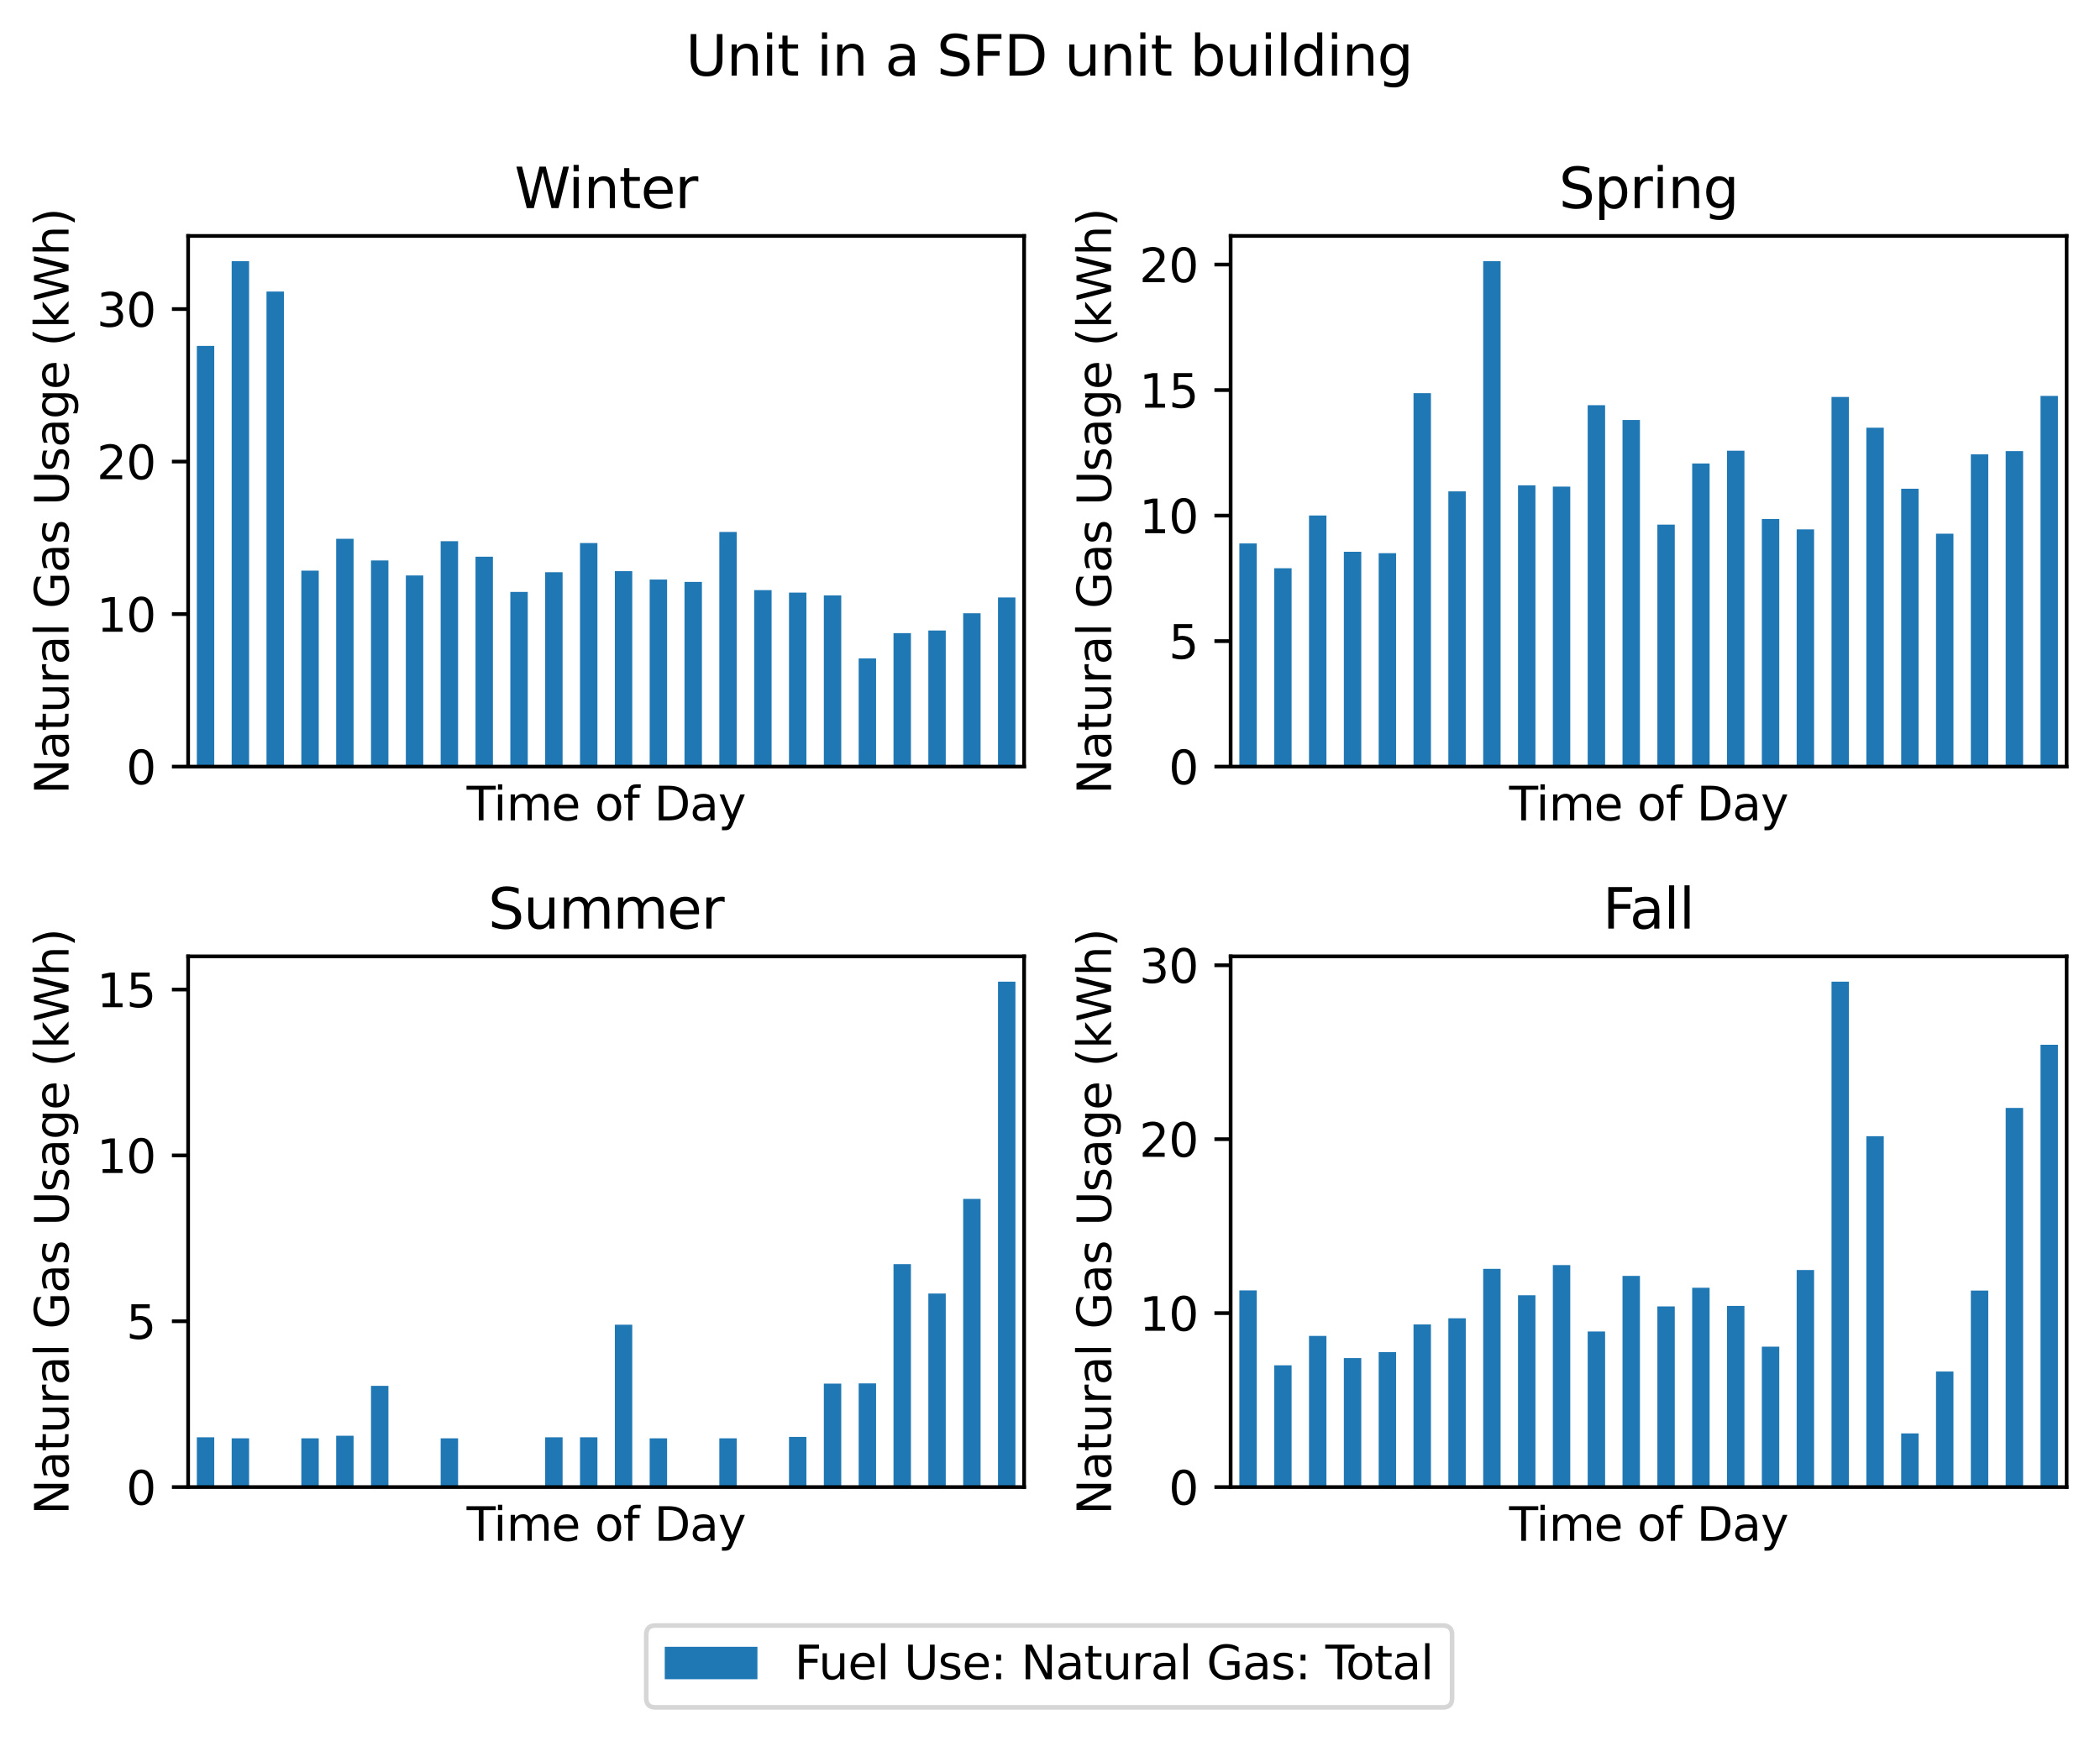 <?xml version="1.0" encoding="utf-8" standalone="no"?>
<!DOCTYPE svg PUBLIC "-//W3C//DTD SVG 1.1//EN"
  "http://www.w3.org/Graphics/SVG/1.1/DTD/svg11.dtd">
<svg xmlns:xlink="http://www.w3.org/1999/xlink" width="453.233pt" height="375.766pt" viewBox="0 0 453.233 375.766" xmlns="http://www.w3.org/2000/svg" version="1.1">
 <defs>
  <style type="text/css">*{stroke-linejoin: round; stroke-linecap: butt}</style>
 </defs>
 <g id="figure_1">
  <g id="patch_1">
   <path d="M 0 375.766 
L 453.233 375.766 
L 453.233 -0 
L 0 -0 
z
" style="fill: #ffffff"/>
  </g>
  <g id="axes_1">
   <g id="patch_2">
    <path d="M 40.603 165.488 
L 221.033 165.488 
L 221.033 50.928 
L 40.603 50.928 
z
" style="fill: #ffffff"/>
   </g>
   <g id="patch_3">
    <path d="M 42.483 165.488 
L 46.242 165.488 
L 46.242 74.669 
L 42.483 74.669 
z
" clip-path="url(#pcaafead36b)" style="fill: #1f77b4"/>
   </g>
   <g id="patch_4">
    <path d="M 50.001 165.488 
L 53.759 165.488 
L 53.759 56.383 
L 50.001 56.383 
z
" clip-path="url(#pcaafead36b)" style="fill: #1f77b4"/>
   </g>
   <g id="patch_5">
    <path d="M 57.518 165.488 
L 61.277 165.488 
L 61.277 62.932 
L 57.518 62.932 
z
" clip-path="url(#pcaafead36b)" style="fill: #1f77b4"/>
   </g>
   <g id="patch_6">
    <path d="M 65.036 165.488 
L 68.795 165.488 
L 68.795 123.181 
L 65.036 123.181 
z
" clip-path="url(#pcaafead36b)" style="fill: #1f77b4"/>
   </g>
   <g id="patch_7">
    <path d="M 72.554 165.488 
L 76.313 165.488 
L 76.313 116.307 
L 72.554 116.307 
z
" clip-path="url(#pcaafead36b)" style="fill: #1f77b4"/>
   </g>
   <g id="patch_8">
    <path d="M 80.072 165.488 
L 83.831 165.488 
L 83.831 120.979 
L 80.072 120.979 
z
" clip-path="url(#pcaafead36b)" style="fill: #1f77b4"/>
   </g>
   <g id="patch_9">
    <path d="M 87.59 165.488 
L 91.349 165.488 
L 91.349 124.222 
L 87.59 124.222 
z
" clip-path="url(#pcaafead36b)" style="fill: #1f77b4"/>
   </g>
   <g id="patch_10">
    <path d="M 95.108 165.488 
L 98.867 165.488 
L 98.867 116.824 
L 95.108 116.824 
z
" clip-path="url(#pcaafead36b)" style="fill: #1f77b4"/>
   </g>
   <g id="patch_11">
    <path d="M 102.626 165.488 
L 106.385 165.488 
L 106.385 120.169 
L 102.626 120.169 
z
" clip-path="url(#pcaafead36b)" style="fill: #1f77b4"/>
   </g>
   <g id="patch_12">
    <path d="M 110.144 165.488 
L 113.903 165.488 
L 113.903 127.778 
L 110.144 127.778 
z
" clip-path="url(#pcaafead36b)" style="fill: #1f77b4"/>
   </g>
   <g id="patch_13">
    <path d="M 117.662 165.488 
L 121.421 165.488 
L 121.421 123.521 
L 117.662 123.521 
z
" clip-path="url(#pcaafead36b)" style="fill: #1f77b4"/>
   </g>
   <g id="patch_14">
    <path d="M 125.18 165.488 
L 128.939 165.488 
L 128.939 117.219 
L 125.18 117.219 
z
" clip-path="url(#pcaafead36b)" style="fill: #1f77b4"/>
   </g>
   <g id="patch_15">
    <path d="M 132.698 165.488 
L 136.457 165.488 
L 136.457 123.293 
L 132.698 123.293 
z
" clip-path="url(#pcaafead36b)" style="fill: #1f77b4"/>
   </g>
   <g id="patch_16">
    <path d="M 140.216 165.488 
L 143.974 165.488 
L 143.974 125.104 
L 140.216 125.104 
z
" clip-path="url(#pcaafead36b)" style="fill: #1f77b4"/>
   </g>
   <g id="patch_17">
    <path d="M 147.733 165.488 
L 151.492 165.488 
L 151.492 125.611 
L 147.733 125.611 
z
" clip-path="url(#pcaafead36b)" style="fill: #1f77b4"/>
   </g>
   <g id="patch_18">
    <path d="M 155.251 165.488 
L 159.01 165.488 
L 159.01 114.826 
L 155.251 114.826 
z
" clip-path="url(#pcaafead36b)" style="fill: #1f77b4"/>
   </g>
   <g id="patch_19">
    <path d="M 162.769 165.488 
L 166.528 165.488 
L 166.528 127.389 
L 162.769 127.389 
z
" clip-path="url(#pcaafead36b)" style="fill: #1f77b4"/>
   </g>
   <g id="patch_20">
    <path d="M 170.287 165.488 
L 174.046 165.488 
L 174.046 127.926 
L 170.287 127.926 
z
" clip-path="url(#pcaafead36b)" style="fill: #1f77b4"/>
   </g>
   <g id="patch_21">
    <path d="M 177.805 165.488 
L 181.564 165.488 
L 181.564 128.528 
L 177.805 128.528 
z
" clip-path="url(#pcaafead36b)" style="fill: #1f77b4"/>
   </g>
   <g id="patch_22">
    <path d="M 185.323 165.488 
L 189.082 165.488 
L 189.082 142.116 
L 185.323 142.116 
z
" clip-path="url(#pcaafead36b)" style="fill: #1f77b4"/>
   </g>
   <g id="patch_23">
    <path d="M 192.841 165.488 
L 196.6 165.488 
L 196.6 136.673 
L 192.841 136.673 
z
" clip-path="url(#pcaafead36b)" style="fill: #1f77b4"/>
   </g>
   <g id="patch_24">
    <path d="M 200.359 165.488 
L 204.118 165.488 
L 204.118 136.104 
L 200.359 136.104 
z
" clip-path="url(#pcaafead36b)" style="fill: #1f77b4"/>
   </g>
   <g id="patch_25">
    <path d="M 207.877 165.488 
L 211.636 165.488 
L 211.636 132.377 
L 207.877 132.377 
z
" clip-path="url(#pcaafead36b)" style="fill: #1f77b4"/>
   </g>
   <g id="patch_26">
    <path d="M 215.395 165.488 
L 219.154 165.488 
L 219.154 128.969 
L 215.395 128.969 
z
" clip-path="url(#pcaafead36b)" style="fill: #1f77b4"/>
   </g>
   <g id="matplotlib.axis_1">
    <g id="text_1">
     <!-- Time of Day -->
     <g transform="translate(100.713 177.086) scale(0.1 -0.1)">
      <defs>
       <path id="DejaVuSans-54" d="M -19 4666 
L 3928 4666 
L 3928 4134 
L 2272 4134 
L 2272 0 
L 1638 0 
L 1638 4134 
L -19 4134 
L -19 4666 
z
" transform="scale(0.016)"/>
       <path id="DejaVuSans-69" d="M 603 3500 
L 1178 3500 
L 1178 0 
L 603 0 
L 603 3500 
z
M 603 4863 
L 1178 4863 
L 1178 4134 
L 603 4134 
L 603 4863 
z
" transform="scale(0.016)"/>
       <path id="DejaVuSans-6d" d="M 3328 2828 
Q 3544 3216 3844 3400 
Q 4144 3584 4550 3584 
Q 5097 3584 5394 3201 
Q 5691 2819 5691 2113 
L 5691 0 
L 5113 0 
L 5113 2094 
Q 5113 2597 4934 2840 
Q 4756 3084 4391 3084 
Q 3944 3084 3684 2787 
Q 3425 2491 3425 1978 
L 3425 0 
L 2847 0 
L 2847 2094 
Q 2847 2600 2669 2842 
Q 2491 3084 2119 3084 
Q 1678 3084 1418 2786 
Q 1159 2488 1159 1978 
L 1159 0 
L 581 0 
L 581 3500 
L 1159 3500 
L 1159 2956 
Q 1356 3278 1631 3431 
Q 1906 3584 2284 3584 
Q 2666 3584 2933 3390 
Q 3200 3197 3328 2828 
z
" transform="scale(0.016)"/>
       <path id="DejaVuSans-65" d="M 3597 1894 
L 3597 1613 
L 953 1613 
Q 991 1019 1311 708 
Q 1631 397 2203 397 
Q 2534 397 2845 478 
Q 3156 559 3463 722 
L 3463 178 
Q 3153 47 2828 -22 
Q 2503 -91 2169 -91 
Q 1331 -91 842 396 
Q 353 884 353 1716 
Q 353 2575 817 3079 
Q 1281 3584 2069 3584 
Q 2775 3584 3186 3129 
Q 3597 2675 3597 1894 
z
M 3022 2063 
Q 3016 2534 2758 2815 
Q 2500 3097 2075 3097 
Q 1594 3097 1305 2825 
Q 1016 2553 972 2059 
L 3022 2063 
z
" transform="scale(0.016)"/>
       <path id="DejaVuSans-20" transform="scale(0.016)"/>
       <path id="DejaVuSans-6f" d="M 1959 3097 
Q 1497 3097 1228 2736 
Q 959 2375 959 1747 
Q 959 1119 1226 758 
Q 1494 397 1959 397 
Q 2419 397 2687 759 
Q 2956 1122 2956 1747 
Q 2956 2369 2687 2733 
Q 2419 3097 1959 3097 
z
M 1959 3584 
Q 2709 3584 3137 3096 
Q 3566 2609 3566 1747 
Q 3566 888 3137 398 
Q 2709 -91 1959 -91 
Q 1206 -91 779 398 
Q 353 888 353 1747 
Q 353 2609 779 3096 
Q 1206 3584 1959 3584 
z
" transform="scale(0.016)"/>
       <path id="DejaVuSans-66" d="M 2375 4863 
L 2375 4384 
L 1825 4384 
Q 1516 4384 1395 4259 
Q 1275 4134 1275 3809 
L 1275 3500 
L 2222 3500 
L 2222 3053 
L 1275 3053 
L 1275 0 
L 697 0 
L 697 3053 
L 147 3053 
L 147 3500 
L 697 3500 
L 697 3744 
Q 697 4328 969 4595 
Q 1241 4863 1831 4863 
L 2375 4863 
z
" transform="scale(0.016)"/>
       <path id="DejaVuSans-44" d="M 1259 4147 
L 1259 519 
L 2022 519 
Q 2988 519 3436 956 
Q 3884 1394 3884 2338 
Q 3884 3275 3436 3711 
Q 2988 4147 2022 4147 
L 1259 4147 
z
M 628 4666 
L 1925 4666 
Q 3281 4666 3915 4102 
Q 4550 3538 4550 2338 
Q 4550 1131 3912 565 
Q 3275 0 1925 0 
L 628 0 
L 628 4666 
z
" transform="scale(0.016)"/>
       <path id="DejaVuSans-61" d="M 2194 1759 
Q 1497 1759 1228 1600 
Q 959 1441 959 1056 
Q 959 750 1161 570 
Q 1363 391 1709 391 
Q 2188 391 2477 730 
Q 2766 1069 2766 1631 
L 2766 1759 
L 2194 1759 
z
M 3341 1997 
L 3341 0 
L 2766 0 
L 2766 531 
Q 2569 213 2275 61 
Q 1981 -91 1556 -91 
Q 1019 -91 701 211 
Q 384 513 384 1019 
Q 384 1609 779 1909 
Q 1175 2209 1959 2209 
L 2766 2209 
L 2766 2266 
Q 2766 2663 2505 2880 
Q 2244 3097 1772 3097 
Q 1472 3097 1187 3025 
Q 903 2953 641 2809 
L 641 3341 
Q 956 3463 1253 3523 
Q 1550 3584 1831 3584 
Q 2591 3584 2966 3190 
Q 3341 2797 3341 1997 
z
" transform="scale(0.016)"/>
       <path id="DejaVuSans-79" d="M 2059 -325 
Q 1816 -950 1584 -1140 
Q 1353 -1331 966 -1331 
L 506 -1331 
L 506 -850 
L 844 -850 
Q 1081 -850 1212 -737 
Q 1344 -625 1503 -206 
L 1606 56 
L 191 3500 
L 800 3500 
L 1894 763 
L 2988 3500 
L 3597 3500 
L 2059 -325 
z
" transform="scale(0.016)"/>
      </defs>
      <use xlink:href="#DejaVuSans-54"/>
      <use xlink:href="#DejaVuSans-69" x="57.959"/>
      <use xlink:href="#DejaVuSans-6d" x="85.742"/>
      <use xlink:href="#DejaVuSans-65" x="183.154"/>
      <use xlink:href="#DejaVuSans-20" x="244.678"/>
      <use xlink:href="#DejaVuSans-6f" x="276.465"/>
      <use xlink:href="#DejaVuSans-66" x="337.646"/>
      <use xlink:href="#DejaVuSans-20" x="372.852"/>
      <use xlink:href="#DejaVuSans-44" x="404.639"/>
      <use xlink:href="#DejaVuSans-61" x="481.641"/>
      <use xlink:href="#DejaVuSans-79" x="542.92"/>
     </g>
    </g>
   </g>
   <g id="matplotlib.axis_2">
    <g id="ytick_1">
     <g id="line2d_1">
      <defs>
       <path id="m1e7c190ddd" d="M 0 0 
L -3.5 0 
" style="stroke: #000000; stroke-width: 0.8"/>
      </defs>
      <g>
       <use xlink:href="#m1e7c190ddd" x="40.603" y="165.488" style="stroke: #000000; stroke-width: 0.8"/>
      </g>
     </g>
     <g id="text_2">
      <!-- 0 -->
      <g transform="translate(27.241 169.287) scale(0.1 -0.1)">
       <defs>
        <path id="DejaVuSans-30" d="M 2034 4250 
Q 1547 4250 1301 3770 
Q 1056 3291 1056 2328 
Q 1056 1369 1301 889 
Q 1547 409 2034 409 
Q 2525 409 2770 889 
Q 3016 1369 3016 2328 
Q 3016 3291 2770 3770 
Q 2525 4250 2034 4250 
z
M 2034 4750 
Q 2819 4750 3233 4129 
Q 3647 3509 3647 2328 
Q 3647 1150 3233 529 
Q 2819 -91 2034 -91 
Q 1250 -91 836 529 
Q 422 1150 422 2328 
Q 422 3509 836 4129 
Q 1250 4750 2034 4750 
z
" transform="scale(0.016)"/>
       </defs>
       <use xlink:href="#DejaVuSans-30"/>
      </g>
     </g>
    </g>
    <g id="ytick_2">
     <g id="line2d_2">
      <g>
       <use xlink:href="#m1e7c190ddd" x="40.603" y="132.565" style="stroke: #000000; stroke-width: 0.8"/>
      </g>
     </g>
     <g id="text_3">
      <!-- 10 -->
      <g transform="translate(20.878 136.364) scale(0.1 -0.1)">
       <defs>
        <path id="DejaVuSans-31" d="M 794 531 
L 1825 531 
L 1825 4091 
L 703 3866 
L 703 4441 
L 1819 4666 
L 2450 4666 
L 2450 531 
L 3481 531 
L 3481 0 
L 794 0 
L 794 531 
z
" transform="scale(0.016)"/>
       </defs>
       <use xlink:href="#DejaVuSans-31"/>
       <use xlink:href="#DejaVuSans-30" x="63.623"/>
      </g>
     </g>
    </g>
    <g id="ytick_3">
     <g id="line2d_3">
      <g>
       <use xlink:href="#m1e7c190ddd" x="40.603" y="99.641" style="stroke: #000000; stroke-width: 0.8"/>
      </g>
     </g>
     <g id="text_4">
      <!-- 20 -->
      <g transform="translate(20.878 103.44) scale(0.1 -0.1)">
       <defs>
        <path id="DejaVuSans-32" d="M 1228 531 
L 3431 531 
L 3431 0 
L 469 0 
L 469 531 
Q 828 903 1448 1529 
Q 2069 2156 2228 2338 
Q 2531 2678 2651 2914 
Q 2772 3150 2772 3378 
Q 2772 3750 2511 3984 
Q 2250 4219 1831 4219 
Q 1534 4219 1204 4116 
Q 875 4013 500 3803 
L 500 4441 
Q 881 4594 1212 4672 
Q 1544 4750 1819 4750 
Q 2544 4750 2975 4387 
Q 3406 4025 3406 3419 
Q 3406 3131 3298 2873 
Q 3191 2616 2906 2266 
Q 2828 2175 2409 1742 
Q 1991 1309 1228 531 
z
" transform="scale(0.016)"/>
       </defs>
       <use xlink:href="#DejaVuSans-32"/>
       <use xlink:href="#DejaVuSans-30" x="63.623"/>
      </g>
     </g>
    </g>
    <g id="ytick_4">
     <g id="line2d_4">
      <g>
       <use xlink:href="#m1e7c190ddd" x="40.603" y="66.718" style="stroke: #000000; stroke-width: 0.8"/>
      </g>
     </g>
     <g id="text_5">
      <!-- 30 -->
      <g transform="translate(20.878 70.517) scale(0.1 -0.1)">
       <defs>
        <path id="DejaVuSans-33" d="M 2597 2516 
Q 3050 2419 3304 2112 
Q 3559 1806 3559 1356 
Q 3559 666 3084 287 
Q 2609 -91 1734 -91 
Q 1441 -91 1130 -33 
Q 819 25 488 141 
L 488 750 
Q 750 597 1062 519 
Q 1375 441 1716 441 
Q 2309 441 2620 675 
Q 2931 909 2931 1356 
Q 2931 1769 2642 2001 
Q 2353 2234 1838 2234 
L 1294 2234 
L 1294 2753 
L 1863 2753 
Q 2328 2753 2575 2939 
Q 2822 3125 2822 3475 
Q 2822 3834 2567 4026 
Q 2313 4219 1838 4219 
Q 1578 4219 1281 4162 
Q 984 4106 628 3988 
L 628 4550 
Q 988 4650 1302 4700 
Q 1616 4750 1894 4750 
Q 2613 4750 3031 4423 
Q 3450 4097 3450 3541 
Q 3450 3153 3228 2886 
Q 3006 2619 2597 2516 
z
" transform="scale(0.016)"/>
       </defs>
       <use xlink:href="#DejaVuSans-33"/>
       <use xlink:href="#DejaVuSans-30" x="63.623"/>
      </g>
     </g>
    </g>
    <g id="text_6">
     <!-- Natural Gas Usage (kWh) -->
     <g transform="translate(14.798 171.449) rotate(-90) scale(0.1 -0.1)">
      <defs>
       <path id="DejaVuSans-4e" d="M 628 4666 
L 1478 4666 
L 3547 763 
L 3547 4666 
L 4159 4666 
L 4159 0 
L 3309 0 
L 1241 3903 
L 1241 0 
L 628 0 
L 628 4666 
z
" transform="scale(0.016)"/>
       <path id="DejaVuSans-74" d="M 1172 4494 
L 1172 3500 
L 2356 3500 
L 2356 3053 
L 1172 3053 
L 1172 1153 
Q 1172 725 1289 603 
Q 1406 481 1766 481 
L 2356 481 
L 2356 0 
L 1766 0 
Q 1100 0 847 248 
Q 594 497 594 1153 
L 594 3053 
L 172 3053 
L 172 3500 
L 594 3500 
L 594 4494 
L 1172 4494 
z
" transform="scale(0.016)"/>
       <path id="DejaVuSans-75" d="M 544 1381 
L 544 3500 
L 1119 3500 
L 1119 1403 
Q 1119 906 1312 657 
Q 1506 409 1894 409 
Q 2359 409 2629 706 
Q 2900 1003 2900 1516 
L 2900 3500 
L 3475 3500 
L 3475 0 
L 2900 0 
L 2900 538 
Q 2691 219 2414 64 
Q 2138 -91 1772 -91 
Q 1169 -91 856 284 
Q 544 659 544 1381 
z
M 1991 3584 
L 1991 3584 
z
" transform="scale(0.016)"/>
       <path id="DejaVuSans-72" d="M 2631 2963 
Q 2534 3019 2420 3045 
Q 2306 3072 2169 3072 
Q 1681 3072 1420 2755 
Q 1159 2438 1159 1844 
L 1159 0 
L 581 0 
L 581 3500 
L 1159 3500 
L 1159 2956 
Q 1341 3275 1631 3429 
Q 1922 3584 2338 3584 
Q 2397 3584 2469 3576 
Q 2541 3569 2628 3553 
L 2631 2963 
z
" transform="scale(0.016)"/>
       <path id="DejaVuSans-6c" d="M 603 4863 
L 1178 4863 
L 1178 0 
L 603 0 
L 603 4863 
z
" transform="scale(0.016)"/>
       <path id="DejaVuSans-47" d="M 3809 666 
L 3809 1919 
L 2778 1919 
L 2778 2438 
L 4434 2438 
L 4434 434 
Q 4069 175 3628 42 
Q 3188 -91 2688 -91 
Q 1594 -91 976 548 
Q 359 1188 359 2328 
Q 359 3472 976 4111 
Q 1594 4750 2688 4750 
Q 3144 4750 3555 4637 
Q 3966 4525 4313 4306 
L 4313 3634 
Q 3963 3931 3569 4081 
Q 3175 4231 2741 4231 
Q 1884 4231 1454 3753 
Q 1025 3275 1025 2328 
Q 1025 1384 1454 906 
Q 1884 428 2741 428 
Q 3075 428 3337 486 
Q 3600 544 3809 666 
z
" transform="scale(0.016)"/>
       <path id="DejaVuSans-73" d="M 2834 3397 
L 2834 2853 
Q 2591 2978 2328 3040 
Q 2066 3103 1784 3103 
Q 1356 3103 1142 2972 
Q 928 2841 928 2578 
Q 928 2378 1081 2264 
Q 1234 2150 1697 2047 
L 1894 2003 
Q 2506 1872 2764 1633 
Q 3022 1394 3022 966 
Q 3022 478 2636 193 
Q 2250 -91 1575 -91 
Q 1294 -91 989 -36 
Q 684 19 347 128 
L 347 722 
Q 666 556 975 473 
Q 1284 391 1588 391 
Q 1994 391 2212 530 
Q 2431 669 2431 922 
Q 2431 1156 2273 1281 
Q 2116 1406 1581 1522 
L 1381 1569 
Q 847 1681 609 1914 
Q 372 2147 372 2553 
Q 372 3047 722 3315 
Q 1072 3584 1716 3584 
Q 2034 3584 2315 3537 
Q 2597 3491 2834 3397 
z
" transform="scale(0.016)"/>
       <path id="DejaVuSans-55" d="M 556 4666 
L 1191 4666 
L 1191 1831 
Q 1191 1081 1462 751 
Q 1734 422 2344 422 
Q 2950 422 3222 751 
Q 3494 1081 3494 1831 
L 3494 4666 
L 4128 4666 
L 4128 1753 
Q 4128 841 3676 375 
Q 3225 -91 2344 -91 
Q 1459 -91 1007 375 
Q 556 841 556 1753 
L 556 4666 
z
" transform="scale(0.016)"/>
       <path id="DejaVuSans-67" d="M 2906 1791 
Q 2906 2416 2648 2759 
Q 2391 3103 1925 3103 
Q 1463 3103 1205 2759 
Q 947 2416 947 1791 
Q 947 1169 1205 825 
Q 1463 481 1925 481 
Q 2391 481 2648 825 
Q 2906 1169 2906 1791 
z
M 3481 434 
Q 3481 -459 3084 -895 
Q 2688 -1331 1869 -1331 
Q 1566 -1331 1297 -1286 
Q 1028 -1241 775 -1147 
L 775 -588 
Q 1028 -725 1275 -790 
Q 1522 -856 1778 -856 
Q 2344 -856 2625 -561 
Q 2906 -266 2906 331 
L 2906 616 
Q 2728 306 2450 153 
Q 2172 0 1784 0 
Q 1141 0 747 490 
Q 353 981 353 1791 
Q 353 2603 747 3093 
Q 1141 3584 1784 3584 
Q 2172 3584 2450 3431 
Q 2728 3278 2906 2969 
L 2906 3500 
L 3481 3500 
L 3481 434 
z
" transform="scale(0.016)"/>
       <path id="DejaVuSans-28" d="M 1984 4856 
Q 1566 4138 1362 3434 
Q 1159 2731 1159 2009 
Q 1159 1288 1364 580 
Q 1569 -128 1984 -844 
L 1484 -844 
Q 1016 -109 783 600 
Q 550 1309 550 2009 
Q 550 2706 781 3412 
Q 1013 4119 1484 4856 
L 1984 4856 
z
" transform="scale(0.016)"/>
       <path id="DejaVuSans-6b" d="M 581 4863 
L 1159 4863 
L 1159 1991 
L 2875 3500 
L 3609 3500 
L 1753 1863 
L 3688 0 
L 2938 0 
L 1159 1709 
L 1159 0 
L 581 0 
L 581 4863 
z
" transform="scale(0.016)"/>
       <path id="DejaVuSans-57" d="M 213 4666 
L 850 4666 
L 1831 722 
L 2809 4666 
L 3519 4666 
L 4500 722 
L 5478 4666 
L 6119 4666 
L 4947 0 
L 4153 0 
L 3169 4050 
L 2175 0 
L 1381 0 
L 213 4666 
z
" transform="scale(0.016)"/>
       <path id="DejaVuSans-68" d="M 3513 2113 
L 3513 0 
L 2938 0 
L 2938 2094 
Q 2938 2591 2744 2837 
Q 2550 3084 2163 3084 
Q 1697 3084 1428 2787 
Q 1159 2491 1159 1978 
L 1159 0 
L 581 0 
L 581 4863 
L 1159 4863 
L 1159 2956 
Q 1366 3272 1645 3428 
Q 1925 3584 2291 3584 
Q 2894 3584 3203 3211 
Q 3513 2838 3513 2113 
z
" transform="scale(0.016)"/>
       <path id="DejaVuSans-29" d="M 513 4856 
L 1013 4856 
Q 1481 4119 1714 3412 
Q 1947 2706 1947 2009 
Q 1947 1309 1714 600 
Q 1481 -109 1013 -844 
L 513 -844 
Q 928 -128 1133 580 
Q 1338 1288 1338 2009 
Q 1338 2731 1133 3434 
Q 928 4138 513 4856 
z
" transform="scale(0.016)"/>
      </defs>
      <use xlink:href="#DejaVuSans-4e"/>
      <use xlink:href="#DejaVuSans-61" x="74.805"/>
      <use xlink:href="#DejaVuSans-74" x="136.084"/>
      <use xlink:href="#DejaVuSans-75" x="175.293"/>
      <use xlink:href="#DejaVuSans-72" x="238.672"/>
      <use xlink:href="#DejaVuSans-61" x="279.785"/>
      <use xlink:href="#DejaVuSans-6c" x="341.064"/>
      <use xlink:href="#DejaVuSans-20" x="368.848"/>
      <use xlink:href="#DejaVuSans-47" x="400.635"/>
      <use xlink:href="#DejaVuSans-61" x="478.125"/>
      <use xlink:href="#DejaVuSans-73" x="539.404"/>
      <use xlink:href="#DejaVuSans-20" x="591.504"/>
      <use xlink:href="#DejaVuSans-55" x="623.291"/>
      <use xlink:href="#DejaVuSans-73" x="696.484"/>
      <use xlink:href="#DejaVuSans-61" x="748.584"/>
      <use xlink:href="#DejaVuSans-67" x="809.863"/>
      <use xlink:href="#DejaVuSans-65" x="873.34"/>
      <use xlink:href="#DejaVuSans-20" x="934.863"/>
      <use xlink:href="#DejaVuSans-28" x="966.65"/>
      <use xlink:href="#DejaVuSans-6b" x="1005.664"/>
      <use xlink:href="#DejaVuSans-57" x="1063.574"/>
      <use xlink:href="#DejaVuSans-68" x="1162.451"/>
      <use xlink:href="#DejaVuSans-29" x="1225.83"/>
     </g>
    </g>
   </g>
   <g id="patch_27">
    <path d="M 40.603 165.488 
L 40.603 50.928 
" style="fill: none; stroke: #000000; stroke-width: 0.8; stroke-linejoin: miter; stroke-linecap: square"/>
   </g>
   <g id="patch_28">
    <path d="M 221.033 165.488 
L 221.033 50.928 
" style="fill: none; stroke: #000000; stroke-width: 0.8; stroke-linejoin: miter; stroke-linecap: square"/>
   </g>
   <g id="patch_29">
    <path d="M 40.603 165.488 
L 221.033 165.488 
" style="fill: none; stroke: #000000; stroke-width: 0.8; stroke-linejoin: miter; stroke-linecap: square"/>
   </g>
   <g id="patch_30">
    <path d="M 40.603 50.928 
L 221.033 50.928 
" style="fill: none; stroke: #000000; stroke-width: 0.8; stroke-linejoin: miter; stroke-linecap: square"/>
   </g>
   <g id="text_7">
    <!-- Winter -->
    <g transform="translate(111.041 44.928) scale(0.12 -0.12)">
     <defs>
      <path id="DejaVuSans-6e" d="M 3513 2113 
L 3513 0 
L 2938 0 
L 2938 2094 
Q 2938 2591 2744 2837 
Q 2550 3084 2163 3084 
Q 1697 3084 1428 2787 
Q 1159 2491 1159 1978 
L 1159 0 
L 581 0 
L 581 3500 
L 1159 3500 
L 1159 2956 
Q 1366 3272 1645 3428 
Q 1925 3584 2291 3584 
Q 2894 3584 3203 3211 
Q 3513 2838 3513 2113 
z
" transform="scale(0.016)"/>
     </defs>
     <use xlink:href="#DejaVuSans-57"/>
     <use xlink:href="#DejaVuSans-69" x="96.627"/>
     <use xlink:href="#DejaVuSans-6e" x="124.41"/>
     <use xlink:href="#DejaVuSans-74" x="187.789"/>
     <use xlink:href="#DejaVuSans-65" x="226.998"/>
     <use xlink:href="#DejaVuSans-72" x="288.521"/>
    </g>
   </g>
  </g>
  <g id="axes_2">
   <g id="patch_31">
    <path d="M 265.603 165.488 
L 446.033 165.488 
L 446.033 50.928 
L 265.603 50.928 
z
" style="fill: #ffffff"/>
   </g>
   <g id="patch_32">
    <path d="M 267.483 165.488 
L 271.242 165.488 
L 271.242 117.308 
L 267.483 117.308 
z
" clip-path="url(#pca76d3d580)" style="fill: #1f77b4"/>
   </g>
   <g id="patch_33">
    <path d="M 275.001 165.488 
L 278.759 165.488 
L 278.759 122.662 
L 275.001 122.662 
z
" clip-path="url(#pca76d3d580)" style="fill: #1f77b4"/>
   </g>
   <g id="patch_34">
    <path d="M 282.518 165.488 
L 286.277 165.488 
L 286.277 111.277 
L 282.518 111.277 
z
" clip-path="url(#pca76d3d580)" style="fill: #1f77b4"/>
   </g>
   <g id="patch_35">
    <path d="M 290.036 165.488 
L 293.795 165.488 
L 293.795 119.107 
L 290.036 119.107 
z
" clip-path="url(#pca76d3d580)" style="fill: #1f77b4"/>
   </g>
   <g id="patch_36">
    <path d="M 297.554 165.488 
L 301.313 165.488 
L 301.313 119.416 
L 297.554 119.416 
z
" clip-path="url(#pca76d3d580)" style="fill: #1f77b4"/>
   </g>
   <g id="patch_37">
    <path d="M 305.072 165.488 
L 308.831 165.488 
L 308.831 84.871 
L 305.072 84.871 
z
" clip-path="url(#pca76d3d580)" style="fill: #1f77b4"/>
   </g>
   <g id="patch_38">
    <path d="M 312.59 165.488 
L 316.349 165.488 
L 316.349 106.064 
L 312.59 106.064 
z
" clip-path="url(#pca76d3d580)" style="fill: #1f77b4"/>
   </g>
   <g id="patch_39">
    <path d="M 320.108 165.488 
L 323.867 165.488 
L 323.867 56.383 
L 320.108 56.383 
z
" clip-path="url(#pca76d3d580)" style="fill: #1f77b4"/>
   </g>
   <g id="patch_40">
    <path d="M 327.626 165.488 
L 331.385 165.488 
L 331.385 104.763 
L 327.626 104.763 
z
" clip-path="url(#pca76d3d580)" style="fill: #1f77b4"/>
   </g>
   <g id="patch_41">
    <path d="M 335.144 165.488 
L 338.903 165.488 
L 338.903 105.045 
L 335.144 105.045 
z
" clip-path="url(#pca76d3d580)" style="fill: #1f77b4"/>
   </g>
   <g id="patch_42">
    <path d="M 342.662 165.488 
L 346.421 165.488 
L 346.421 87.472 
L 342.662 87.472 
z
" clip-path="url(#pca76d3d580)" style="fill: #1f77b4"/>
   </g>
   <g id="patch_43">
    <path d="M 350.18 165.488 
L 353.939 165.488 
L 353.939 90.663 
L 350.18 90.663 
z
" clip-path="url(#pca76d3d580)" style="fill: #1f77b4"/>
   </g>
   <g id="patch_44">
    <path d="M 357.698 165.488 
L 361.457 165.488 
L 361.457 113.25 
L 357.698 113.25 
z
" clip-path="url(#pca76d3d580)" style="fill: #1f77b4"/>
   </g>
   <g id="patch_45">
    <path d="M 365.216 165.488 
L 368.974 165.488 
L 368.974 100.049 
L 365.216 100.049 
z
" clip-path="url(#pca76d3d580)" style="fill: #1f77b4"/>
   </g>
   <g id="patch_46">
    <path d="M 372.733 165.488 
L 376.492 165.488 
L 376.492 97.291 
L 372.733 97.291 
z
" clip-path="url(#pca76d3d580)" style="fill: #1f77b4"/>
   </g>
   <g id="patch_47">
    <path d="M 380.251 165.488 
L 384.01 165.488 
L 384.01 112.025 
L 380.251 112.025 
z
" clip-path="url(#pca76d3d580)" style="fill: #1f77b4"/>
   </g>
   <g id="patch_48">
    <path d="M 387.769 165.488 
L 391.528 165.488 
L 391.528 114.274 
L 387.769 114.274 
z
" clip-path="url(#pca76d3d580)" style="fill: #1f77b4"/>
   </g>
   <g id="patch_49">
    <path d="M 395.287 165.488 
L 399.046 165.488 
L 399.046 85.689 
L 395.287 85.689 
z
" clip-path="url(#pca76d3d580)" style="fill: #1f77b4"/>
   </g>
   <g id="patch_50">
    <path d="M 402.805 165.488 
L 406.564 165.488 
L 406.564 92.322 
L 402.805 92.322 
z
" clip-path="url(#pca76d3d580)" style="fill: #1f77b4"/>
   </g>
   <g id="patch_51">
    <path d="M 410.323 165.488 
L 414.082 165.488 
L 414.082 105.495 
L 410.323 105.495 
z
" clip-path="url(#pca76d3d580)" style="fill: #1f77b4"/>
   </g>
   <g id="patch_52">
    <path d="M 417.841 165.488 
L 421.6 165.488 
L 421.6 115.206 
L 417.841 115.206 
z
" clip-path="url(#pca76d3d580)" style="fill: #1f77b4"/>
   </g>
   <g id="patch_53">
    <path d="M 425.359 165.488 
L 429.118 165.488 
L 429.118 98.066 
L 425.359 98.066 
z
" clip-path="url(#pca76d3d580)" style="fill: #1f77b4"/>
   </g>
   <g id="patch_54">
    <path d="M 432.877 165.488 
L 436.636 165.488 
L 436.636 97.377 
L 432.877 97.377 
z
" clip-path="url(#pca76d3d580)" style="fill: #1f77b4"/>
   </g>
   <g id="patch_55">
    <path d="M 440.395 165.488 
L 444.154 165.488 
L 444.154 85.456 
L 440.395 85.456 
z
" clip-path="url(#pca76d3d580)" style="fill: #1f77b4"/>
   </g>
   <g id="matplotlib.axis_3">
    <g id="text_8">
     <!-- Time of Day -->
     <g transform="translate(325.713 177.086) scale(0.1 -0.1)">
      <use xlink:href="#DejaVuSans-54"/>
      <use xlink:href="#DejaVuSans-69" x="57.959"/>
      <use xlink:href="#DejaVuSans-6d" x="85.742"/>
      <use xlink:href="#DejaVuSans-65" x="183.154"/>
      <use xlink:href="#DejaVuSans-20" x="244.678"/>
      <use xlink:href="#DejaVuSans-6f" x="276.465"/>
      <use xlink:href="#DejaVuSans-66" x="337.646"/>
      <use xlink:href="#DejaVuSans-20" x="372.852"/>
      <use xlink:href="#DejaVuSans-44" x="404.639"/>
      <use xlink:href="#DejaVuSans-61" x="481.641"/>
      <use xlink:href="#DejaVuSans-79" x="542.92"/>
     </g>
    </g>
   </g>
   <g id="matplotlib.axis_4">
    <g id="ytick_5">
     <g id="line2d_5">
      <g>
       <use xlink:href="#m1e7c190ddd" x="265.603" y="165.488" style="stroke: #000000; stroke-width: 0.8"/>
      </g>
     </g>
     <g id="text_9">
      <!-- 0 -->
      <g transform="translate(252.241 169.287) scale(0.1 -0.1)">
       <use xlink:href="#DejaVuSans-30"/>
      </g>
     </g>
    </g>
    <g id="ytick_6">
     <g id="line2d_6">
      <g>
       <use xlink:href="#m1e7c190ddd" x="265.603" y="138.393" style="stroke: #000000; stroke-width: 0.8"/>
      </g>
     </g>
     <g id="text_10">
      <!-- 5 -->
      <g transform="translate(252.241 142.193) scale(0.1 -0.1)">
       <defs>
        <path id="DejaVuSans-35" d="M 691 4666 
L 3169 4666 
L 3169 4134 
L 1269 4134 
L 1269 2991 
Q 1406 3038 1543 3061 
Q 1681 3084 1819 3084 
Q 2600 3084 3056 2656 
Q 3513 2228 3513 1497 
Q 3513 744 3044 326 
Q 2575 -91 1722 -91 
Q 1428 -91 1123 -41 
Q 819 9 494 109 
L 494 744 
Q 775 591 1075 516 
Q 1375 441 1709 441 
Q 2250 441 2565 725 
Q 2881 1009 2881 1497 
Q 2881 1984 2565 2268 
Q 2250 2553 1709 2553 
Q 1456 2553 1204 2497 
Q 953 2441 691 2322 
L 691 4666 
z
" transform="scale(0.016)"/>
       </defs>
       <use xlink:href="#DejaVuSans-35"/>
      </g>
     </g>
    </g>
    <g id="ytick_7">
     <g id="line2d_7">
      <g>
       <use xlink:href="#m1e7c190ddd" x="265.603" y="111.299" style="stroke: #000000; stroke-width: 0.8"/>
      </g>
     </g>
     <g id="text_11">
      <!-- 10 -->
      <g transform="translate(245.878 115.098) scale(0.1 -0.1)">
       <use xlink:href="#DejaVuSans-31"/>
       <use xlink:href="#DejaVuSans-30" x="63.623"/>
      </g>
     </g>
    </g>
    <g id="ytick_8">
     <g id="line2d_8">
      <g>
       <use xlink:href="#m1e7c190ddd" x="265.603" y="84.204" style="stroke: #000000; stroke-width: 0.8"/>
      </g>
     </g>
     <g id="text_12">
      <!-- 15 -->
      <g transform="translate(245.878 88.003) scale(0.1 -0.1)">
       <use xlink:href="#DejaVuSans-31"/>
       <use xlink:href="#DejaVuSans-35" x="63.623"/>
      </g>
     </g>
    </g>
    <g id="ytick_9">
     <g id="line2d_9">
      <g>
       <use xlink:href="#m1e7c190ddd" x="265.603" y="57.109" style="stroke: #000000; stroke-width: 0.8"/>
      </g>
     </g>
     <g id="text_13">
      <!-- 20 -->
      <g transform="translate(245.878 60.909) scale(0.1 -0.1)">
       <use xlink:href="#DejaVuSans-32"/>
       <use xlink:href="#DejaVuSans-30" x="63.623"/>
      </g>
     </g>
    </g>
    <g id="text_14">
     <!-- Natural Gas Usage (kWh) -->
     <g transform="translate(239.798 171.449) rotate(-90) scale(0.1 -0.1)">
      <use xlink:href="#DejaVuSans-4e"/>
      <use xlink:href="#DejaVuSans-61" x="74.805"/>
      <use xlink:href="#DejaVuSans-74" x="136.084"/>
      <use xlink:href="#DejaVuSans-75" x="175.293"/>
      <use xlink:href="#DejaVuSans-72" x="238.672"/>
      <use xlink:href="#DejaVuSans-61" x="279.785"/>
      <use xlink:href="#DejaVuSans-6c" x="341.064"/>
      <use xlink:href="#DejaVuSans-20" x="368.848"/>
      <use xlink:href="#DejaVuSans-47" x="400.635"/>
      <use xlink:href="#DejaVuSans-61" x="478.125"/>
      <use xlink:href="#DejaVuSans-73" x="539.404"/>
      <use xlink:href="#DejaVuSans-20" x="591.504"/>
      <use xlink:href="#DejaVuSans-55" x="623.291"/>
      <use xlink:href="#DejaVuSans-73" x="696.484"/>
      <use xlink:href="#DejaVuSans-61" x="748.584"/>
      <use xlink:href="#DejaVuSans-67" x="809.863"/>
      <use xlink:href="#DejaVuSans-65" x="873.34"/>
      <use xlink:href="#DejaVuSans-20" x="934.863"/>
      <use xlink:href="#DejaVuSans-28" x="966.65"/>
      <use xlink:href="#DejaVuSans-6b" x="1005.664"/>
      <use xlink:href="#DejaVuSans-57" x="1063.574"/>
      <use xlink:href="#DejaVuSans-68" x="1162.451"/>
      <use xlink:href="#DejaVuSans-29" x="1225.83"/>
     </g>
    </g>
   </g>
   <g id="patch_56">
    <path d="M 265.603 165.488 
L 265.603 50.928 
" style="fill: none; stroke: #000000; stroke-width: 0.8; stroke-linejoin: miter; stroke-linecap: square"/>
   </g>
   <g id="patch_57">
    <path d="M 446.033 165.488 
L 446.033 50.928 
" style="fill: none; stroke: #000000; stroke-width: 0.8; stroke-linejoin: miter; stroke-linecap: square"/>
   </g>
   <g id="patch_58">
    <path d="M 265.603 165.488 
L 446.033 165.488 
" style="fill: none; stroke: #000000; stroke-width: 0.8; stroke-linejoin: miter; stroke-linecap: square"/>
   </g>
   <g id="patch_59">
    <path d="M 265.603 50.928 
L 446.033 50.928 
" style="fill: none; stroke: #000000; stroke-width: 0.8; stroke-linejoin: miter; stroke-linecap: square"/>
   </g>
   <g id="text_15">
    <!-- Spring -->
    <g transform="translate(336.455 44.928) scale(0.12 -0.12)">
     <defs>
      <path id="DejaVuSans-53" d="M 3425 4513 
L 3425 3897 
Q 3066 4069 2747 4153 
Q 2428 4238 2131 4238 
Q 1616 4238 1336 4038 
Q 1056 3838 1056 3469 
Q 1056 3159 1242 3001 
Q 1428 2844 1947 2747 
L 2328 2669 
Q 3034 2534 3370 2195 
Q 3706 1856 3706 1288 
Q 3706 609 3251 259 
Q 2797 -91 1919 -91 
Q 1588 -91 1214 -16 
Q 841 59 441 206 
L 441 856 
Q 825 641 1194 531 
Q 1563 422 1919 422 
Q 2459 422 2753 634 
Q 3047 847 3047 1241 
Q 3047 1584 2836 1778 
Q 2625 1972 2144 2069 
L 1759 2144 
Q 1053 2284 737 2584 
Q 422 2884 422 3419 
Q 422 4038 858 4394 
Q 1294 4750 2059 4750 
Q 2388 4750 2728 4690 
Q 3069 4631 3425 4513 
z
" transform="scale(0.016)"/>
      <path id="DejaVuSans-70" d="M 1159 525 
L 1159 -1331 
L 581 -1331 
L 581 3500 
L 1159 3500 
L 1159 2969 
Q 1341 3281 1617 3432 
Q 1894 3584 2278 3584 
Q 2916 3584 3314 3078 
Q 3713 2572 3713 1747 
Q 3713 922 3314 415 
Q 2916 -91 2278 -91 
Q 1894 -91 1617 61 
Q 1341 213 1159 525 
z
M 3116 1747 
Q 3116 2381 2855 2742 
Q 2594 3103 2138 3103 
Q 1681 3103 1420 2742 
Q 1159 2381 1159 1747 
Q 1159 1113 1420 752 
Q 1681 391 2138 391 
Q 2594 391 2855 752 
Q 3116 1113 3116 1747 
z
" transform="scale(0.016)"/>
     </defs>
     <use xlink:href="#DejaVuSans-53"/>
     <use xlink:href="#DejaVuSans-70" x="63.477"/>
     <use xlink:href="#DejaVuSans-72" x="126.953"/>
     <use xlink:href="#DejaVuSans-69" x="168.066"/>
     <use xlink:href="#DejaVuSans-6e" x="195.85"/>
     <use xlink:href="#DejaVuSans-67" x="259.229"/>
    </g>
   </g>
  </g>
  <g id="axes_3">
   <g id="patch_60">
    <path d="M 40.603 321.008 
L 221.033 321.008 
L 221.033 206.448 
L 40.603 206.448 
z
" style="fill: #ffffff"/>
   </g>
   <g id="patch_61">
    <path d="M 42.483 321.008 
L 46.242 321.008 
L 46.242 310.269 
L 42.483 310.269 
z
" clip-path="url(#pd78bf7e1d3)" style="fill: #1f77b4"/>
   </g>
   <g id="patch_62">
    <path d="M 50.001 321.008 
L 53.759 321.008 
L 53.759 310.483 
L 50.001 310.483 
z
" clip-path="url(#pd78bf7e1d3)" style="fill: #1f77b4"/>
   </g>
   <g id="patch_63">
    <path d="M 57.518 321.008 
L 61.277 321.008 
L 61.277 321.008 
L 57.518 321.008 
z
" clip-path="url(#pd78bf7e1d3)" style="fill: #1f77b4"/>
   </g>
   <g id="patch_64">
    <path d="M 65.036 321.008 
L 68.795 321.008 
L 68.795 310.483 
L 65.036 310.483 
z
" clip-path="url(#pd78bf7e1d3)" style="fill: #1f77b4"/>
   </g>
   <g id="patch_65">
    <path d="M 72.554 321.008 
L 76.313 321.008 
L 76.313 309.925 
L 72.554 309.925 
z
" clip-path="url(#pd78bf7e1d3)" style="fill: #1f77b4"/>
   </g>
   <g id="patch_66">
    <path d="M 80.072 321.008 
L 83.831 321.008 
L 83.831 299.157 
L 80.072 299.157 
z
" clip-path="url(#pd78bf7e1d3)" style="fill: #1f77b4"/>
   </g>
   <g id="patch_67">
    <path d="M 87.59 321.008 
L 91.349 321.008 
L 91.349 321.008 
L 87.59 321.008 
z
" clip-path="url(#pd78bf7e1d3)" style="fill: #1f77b4"/>
   </g>
   <g id="patch_68">
    <path d="M 95.108 321.008 
L 98.867 321.008 
L 98.867 310.483 
L 95.108 310.483 
z
" clip-path="url(#pd78bf7e1d3)" style="fill: #1f77b4"/>
   </g>
   <g id="patch_69">
    <path d="M 102.626 321.008 
L 106.385 321.008 
L 106.385 321.008 
L 102.626 321.008 
z
" clip-path="url(#pd78bf7e1d3)" style="fill: #1f77b4"/>
   </g>
   <g id="patch_70">
    <path d="M 110.144 321.008 
L 113.903 321.008 
L 113.903 321.008 
L 110.144 321.008 
z
" clip-path="url(#pd78bf7e1d3)" style="fill: #1f77b4"/>
   </g>
   <g id="patch_71">
    <path d="M 117.662 321.008 
L 121.421 321.008 
L 121.421 310.269 
L 117.662 310.269 
z
" clip-path="url(#pd78bf7e1d3)" style="fill: #1f77b4"/>
   </g>
   <g id="patch_72">
    <path d="M 125.18 321.008 
L 128.939 321.008 
L 128.939 310.269 
L 125.18 310.269 
z
" clip-path="url(#pd78bf7e1d3)" style="fill: #1f77b4"/>
   </g>
   <g id="patch_73">
    <path d="M 132.698 321.008 
L 136.457 321.008 
L 136.457 285.955 
L 132.698 285.955 
z
" clip-path="url(#pd78bf7e1d3)" style="fill: #1f77b4"/>
   </g>
   <g id="patch_74">
    <path d="M 140.216 321.008 
L 143.974 321.008 
L 143.974 310.483 
L 140.216 310.483 
z
" clip-path="url(#pd78bf7e1d3)" style="fill: #1f77b4"/>
   </g>
   <g id="patch_75">
    <path d="M 147.733 321.008 
L 151.492 321.008 
L 151.492 321.008 
L 147.733 321.008 
z
" clip-path="url(#pd78bf7e1d3)" style="fill: #1f77b4"/>
   </g>
   <g id="patch_76">
    <path d="M 155.251 321.008 
L 159.01 321.008 
L 159.01 310.483 
L 155.251 310.483 
z
" clip-path="url(#pd78bf7e1d3)" style="fill: #1f77b4"/>
   </g>
   <g id="patch_77">
    <path d="M 162.769 321.008 
L 166.528 321.008 
L 166.528 321.008 
L 162.769 321.008 
z
" clip-path="url(#pd78bf7e1d3)" style="fill: #1f77b4"/>
   </g>
   <g id="patch_78">
    <path d="M 170.287 321.008 
L 174.046 321.008 
L 174.046 310.176 
L 170.287 310.176 
z
" clip-path="url(#pd78bf7e1d3)" style="fill: #1f77b4"/>
   </g>
   <g id="patch_79">
    <path d="M 177.805 321.008 
L 181.564 321.008 
L 181.564 298.67 
L 177.805 298.67 
z
" clip-path="url(#pd78bf7e1d3)" style="fill: #1f77b4"/>
   </g>
   <g id="patch_80">
    <path d="M 185.323 321.008 
L 189.082 321.008 
L 189.082 298.627 
L 185.323 298.627 
z
" clip-path="url(#pd78bf7e1d3)" style="fill: #1f77b4"/>
   </g>
   <g id="patch_81">
    <path d="M 192.841 321.008 
L 196.6 321.008 
L 196.6 272.881 
L 192.841 272.881 
z
" clip-path="url(#pd78bf7e1d3)" style="fill: #1f77b4"/>
   </g>
   <g id="patch_82">
    <path d="M 200.359 321.008 
L 204.118 321.008 
L 204.118 279.232 
L 200.359 279.232 
z
" clip-path="url(#pd78bf7e1d3)" style="fill: #1f77b4"/>
   </g>
   <g id="patch_83">
    <path d="M 207.877 321.008 
L 211.636 321.008 
L 211.636 258.806 
L 207.877 258.806 
z
" clip-path="url(#pd78bf7e1d3)" style="fill: #1f77b4"/>
   </g>
   <g id="patch_84">
    <path d="M 215.395 321.008 
L 219.154 321.008 
L 219.154 211.903 
L 215.395 211.903 
z
" clip-path="url(#pd78bf7e1d3)" style="fill: #1f77b4"/>
   </g>
   <g id="matplotlib.axis_5">
    <g id="text_16">
     <!-- Time of Day -->
     <g transform="translate(100.713 332.606) scale(0.1 -0.1)">
      <use xlink:href="#DejaVuSans-54"/>
      <use xlink:href="#DejaVuSans-69" x="57.959"/>
      <use xlink:href="#DejaVuSans-6d" x="85.742"/>
      <use xlink:href="#DejaVuSans-65" x="183.154"/>
      <use xlink:href="#DejaVuSans-20" x="244.678"/>
      <use xlink:href="#DejaVuSans-6f" x="276.465"/>
      <use xlink:href="#DejaVuSans-66" x="337.646"/>
      <use xlink:href="#DejaVuSans-20" x="372.852"/>
      <use xlink:href="#DejaVuSans-44" x="404.639"/>
      <use xlink:href="#DejaVuSans-61" x="481.641"/>
      <use xlink:href="#DejaVuSans-79" x="542.92"/>
     </g>
    </g>
   </g>
   <g id="matplotlib.axis_6">
    <g id="ytick_10">
     <g id="line2d_10">
      <g>
       <use xlink:href="#m1e7c190ddd" x="40.603" y="321.008" style="stroke: #000000; stroke-width: 0.8"/>
      </g>
     </g>
     <g id="text_17">
      <!-- 0 -->
      <g transform="translate(27.241 324.807) scale(0.1 -0.1)">
       <use xlink:href="#DejaVuSans-30"/>
      </g>
     </g>
    </g>
    <g id="ytick_11">
     <g id="line2d_11">
      <g>
       <use xlink:href="#m1e7c190ddd" x="40.603" y="285.21" style="stroke: #000000; stroke-width: 0.8"/>
      </g>
     </g>
     <g id="text_18">
      <!-- 5 -->
      <g transform="translate(27.241 289.009) scale(0.1 -0.1)">
       <use xlink:href="#DejaVuSans-35"/>
      </g>
     </g>
    </g>
    <g id="ytick_12">
     <g id="line2d_12">
      <g>
       <use xlink:href="#m1e7c190ddd" x="40.603" y="249.412" style="stroke: #000000; stroke-width: 0.8"/>
      </g>
     </g>
     <g id="text_19">
      <!-- 10 -->
      <g transform="translate(20.878 253.211) scale(0.1 -0.1)">
       <use xlink:href="#DejaVuSans-31"/>
       <use xlink:href="#DejaVuSans-30" x="63.623"/>
      </g>
     </g>
    </g>
    <g id="ytick_13">
     <g id="line2d_13">
      <g>
       <use xlink:href="#m1e7c190ddd" x="40.603" y="213.614" style="stroke: #000000; stroke-width: 0.8"/>
      </g>
     </g>
     <g id="text_20">
      <!-- 15 -->
      <g transform="translate(20.878 217.414) scale(0.1 -0.1)">
       <use xlink:href="#DejaVuSans-31"/>
       <use xlink:href="#DejaVuSans-35" x="63.623"/>
      </g>
     </g>
    </g>
    <g id="text_21">
     <!-- Natural Gas Usage (kWh) -->
     <g transform="translate(14.798 326.969) rotate(-90) scale(0.1 -0.1)">
      <use xlink:href="#DejaVuSans-4e"/>
      <use xlink:href="#DejaVuSans-61" x="74.805"/>
      <use xlink:href="#DejaVuSans-74" x="136.084"/>
      <use xlink:href="#DejaVuSans-75" x="175.293"/>
      <use xlink:href="#DejaVuSans-72" x="238.672"/>
      <use xlink:href="#DejaVuSans-61" x="279.785"/>
      <use xlink:href="#DejaVuSans-6c" x="341.064"/>
      <use xlink:href="#DejaVuSans-20" x="368.848"/>
      <use xlink:href="#DejaVuSans-47" x="400.635"/>
      <use xlink:href="#DejaVuSans-61" x="478.125"/>
      <use xlink:href="#DejaVuSans-73" x="539.404"/>
      <use xlink:href="#DejaVuSans-20" x="591.504"/>
      <use xlink:href="#DejaVuSans-55" x="623.291"/>
      <use xlink:href="#DejaVuSans-73" x="696.484"/>
      <use xlink:href="#DejaVuSans-61" x="748.584"/>
      <use xlink:href="#DejaVuSans-67" x="809.863"/>
      <use xlink:href="#DejaVuSans-65" x="873.34"/>
      <use xlink:href="#DejaVuSans-20" x="934.863"/>
      <use xlink:href="#DejaVuSans-28" x="966.65"/>
      <use xlink:href="#DejaVuSans-6b" x="1005.664"/>
      <use xlink:href="#DejaVuSans-57" x="1063.574"/>
      <use xlink:href="#DejaVuSans-68" x="1162.451"/>
      <use xlink:href="#DejaVuSans-29" x="1225.83"/>
     </g>
    </g>
   </g>
   <g id="patch_85">
    <path d="M 40.603 321.008 
L 40.603 206.448 
" style="fill: none; stroke: #000000; stroke-width: 0.8; stroke-linejoin: miter; stroke-linecap: square"/>
   </g>
   <g id="patch_86">
    <path d="M 221.033 321.008 
L 221.033 206.448 
" style="fill: none; stroke: #000000; stroke-width: 0.8; stroke-linejoin: miter; stroke-linecap: square"/>
   </g>
   <g id="patch_87">
    <path d="M 40.603 321.008 
L 221.033 321.008 
" style="fill: none; stroke: #000000; stroke-width: 0.8; stroke-linejoin: miter; stroke-linecap: square"/>
   </g>
   <g id="patch_88">
    <path d="M 40.603 206.448 
L 221.033 206.448 
" style="fill: none; stroke: #000000; stroke-width: 0.8; stroke-linejoin: miter; stroke-linecap: square"/>
   </g>
   <g id="text_22">
    <!-- Summer -->
    <g transform="translate(105.359 200.448) scale(0.12 -0.12)">
     <use xlink:href="#DejaVuSans-53"/>
     <use xlink:href="#DejaVuSans-75" x="63.477"/>
     <use xlink:href="#DejaVuSans-6d" x="126.855"/>
     <use xlink:href="#DejaVuSans-6d" x="224.268"/>
     <use xlink:href="#DejaVuSans-65" x="321.68"/>
     <use xlink:href="#DejaVuSans-72" x="383.203"/>
    </g>
   </g>
  </g>
  <g id="axes_4">
   <g id="patch_89">
    <path d="M 265.603 321.008 
L 446.033 321.008 
L 446.033 206.448 
L 265.603 206.448 
z
" style="fill: #ffffff"/>
   </g>
   <g id="patch_90">
    <path d="M 267.483 321.008 
L 271.242 321.008 
L 271.242 278.552 
L 267.483 278.552 
z
" clip-path="url(#p7b65922045)" style="fill: #1f77b4"/>
   </g>
   <g id="patch_91">
    <path d="M 275.001 321.008 
L 278.759 321.008 
L 278.759 294.724 
L 275.001 294.724 
z
" clip-path="url(#p7b65922045)" style="fill: #1f77b4"/>
   </g>
   <g id="patch_92">
    <path d="M 282.518 321.008 
L 286.277 321.008 
L 286.277 288.375 
L 282.518 288.375 
z
" clip-path="url(#p7b65922045)" style="fill: #1f77b4"/>
   </g>
   <g id="patch_93">
    <path d="M 290.036 321.008 
L 293.795 321.008 
L 293.795 293.166 
L 290.036 293.166 
z
" clip-path="url(#p7b65922045)" style="fill: #1f77b4"/>
   </g>
   <g id="patch_94">
    <path d="M 297.554 321.008 
L 301.313 321.008 
L 301.313 291.867 
L 297.554 291.867 
z
" clip-path="url(#p7b65922045)" style="fill: #1f77b4"/>
   </g>
   <g id="patch_95">
    <path d="M 305.072 321.008 
L 308.831 321.008 
L 308.831 285.9 
L 305.072 285.9 
z
" clip-path="url(#p7b65922045)" style="fill: #1f77b4"/>
   </g>
   <g id="patch_96">
    <path d="M 312.59 321.008 
L 316.349 321.008 
L 316.349 284.571 
L 312.59 284.571 
z
" clip-path="url(#p7b65922045)" style="fill: #1f77b4"/>
   </g>
   <g id="patch_97">
    <path d="M 320.108 321.008 
L 323.867 321.008 
L 323.867 273.892 
L 320.108 273.892 
z
" clip-path="url(#p7b65922045)" style="fill: #1f77b4"/>
   </g>
   <g id="patch_98">
    <path d="M 327.626 321.008 
L 331.385 321.008 
L 331.385 279.607 
L 327.626 279.607 
z
" clip-path="url(#p7b65922045)" style="fill: #1f77b4"/>
   </g>
   <g id="patch_99">
    <path d="M 335.144 321.008 
L 338.903 321.008 
L 338.903 273.092 
L 335.144 273.092 
z
" clip-path="url(#p7b65922045)" style="fill: #1f77b4"/>
   </g>
   <g id="patch_100">
    <path d="M 342.662 321.008 
L 346.421 321.008 
L 346.421 287.417 
L 342.662 287.417 
z
" clip-path="url(#p7b65922045)" style="fill: #1f77b4"/>
   </g>
   <g id="patch_101">
    <path d="M 350.18 321.008 
L 353.939 321.008 
L 353.939 275.424 
L 350.18 275.424 
z
" clip-path="url(#p7b65922045)" style="fill: #1f77b4"/>
   </g>
   <g id="patch_102">
    <path d="M 357.698 321.008 
L 361.457 321.008 
L 361.457 282.006 
L 357.698 282.006 
z
" clip-path="url(#p7b65922045)" style="fill: #1f77b4"/>
   </g>
   <g id="patch_103">
    <path d="M 365.216 321.008 
L 368.974 321.008 
L 368.974 277.977 
L 365.216 277.977 
z
" clip-path="url(#p7b65922045)" style="fill: #1f77b4"/>
   </g>
   <g id="patch_104">
    <path d="M 372.733 321.008 
L 376.492 321.008 
L 376.492 281.897 
L 372.733 281.897 
z
" clip-path="url(#p7b65922045)" style="fill: #1f77b4"/>
   </g>
   <g id="patch_105">
    <path d="M 380.251 321.008 
L 384.01 321.008 
L 384.01 290.703 
L 380.251 290.703 
z
" clip-path="url(#p7b65922045)" style="fill: #1f77b4"/>
   </g>
   <g id="patch_106">
    <path d="M 387.769 321.008 
L 391.528 321.008 
L 391.528 274.155 
L 387.769 274.155 
z
" clip-path="url(#p7b65922045)" style="fill: #1f77b4"/>
   </g>
   <g id="patch_107">
    <path d="M 395.287 321.008 
L 399.046 321.008 
L 399.046 211.903 
L 395.287 211.903 
z
" clip-path="url(#p7b65922045)" style="fill: #1f77b4"/>
   </g>
   <g id="patch_108">
    <path d="M 402.805 321.008 
L 406.564 321.008 
L 406.564 245.261 
L 402.805 245.261 
z
" clip-path="url(#p7b65922045)" style="fill: #1f77b4"/>
   </g>
   <g id="patch_109">
    <path d="M 410.323 321.008 
L 414.082 321.008 
L 414.082 309.421 
L 410.323 309.421 
z
" clip-path="url(#p7b65922045)" style="fill: #1f77b4"/>
   </g>
   <g id="patch_110">
    <path d="M 417.841 321.008 
L 421.6 321.008 
L 421.6 296.061 
L 417.841 296.061 
z
" clip-path="url(#p7b65922045)" style="fill: #1f77b4"/>
   </g>
   <g id="patch_111">
    <path d="M 425.359 321.008 
L 429.118 321.008 
L 429.118 278.586 
L 425.359 278.586 
z
" clip-path="url(#p7b65922045)" style="fill: #1f77b4"/>
   </g>
   <g id="patch_112">
    <path d="M 432.877 321.008 
L 436.636 321.008 
L 436.636 239.156 
L 432.877 239.156 
z
" clip-path="url(#p7b65922045)" style="fill: #1f77b4"/>
   </g>
   <g id="patch_113">
    <path d="M 440.395 321.008 
L 444.154 321.008 
L 444.154 225.533 
L 440.395 225.533 
z
" clip-path="url(#p7b65922045)" style="fill: #1f77b4"/>
   </g>
   <g id="matplotlib.axis_7">
    <g id="text_23">
     <!-- Time of Day -->
     <g transform="translate(325.713 332.606) scale(0.1 -0.1)">
      <use xlink:href="#DejaVuSans-54"/>
      <use xlink:href="#DejaVuSans-69" x="57.959"/>
      <use xlink:href="#DejaVuSans-6d" x="85.742"/>
      <use xlink:href="#DejaVuSans-65" x="183.154"/>
      <use xlink:href="#DejaVuSans-20" x="244.678"/>
      <use xlink:href="#DejaVuSans-6f" x="276.465"/>
      <use xlink:href="#DejaVuSans-66" x="337.646"/>
      <use xlink:href="#DejaVuSans-20" x="372.852"/>
      <use xlink:href="#DejaVuSans-44" x="404.639"/>
      <use xlink:href="#DejaVuSans-61" x="481.641"/>
      <use xlink:href="#DejaVuSans-79" x="542.92"/>
     </g>
    </g>
   </g>
   <g id="matplotlib.axis_8">
    <g id="ytick_14">
     <g id="line2d_14">
      <g>
       <use xlink:href="#m1e7c190ddd" x="265.603" y="321.008" style="stroke: #000000; stroke-width: 0.8"/>
      </g>
     </g>
     <g id="text_24">
      <!-- 0 -->
      <g transform="translate(252.241 324.807) scale(0.1 -0.1)">
       <use xlink:href="#DejaVuSans-30"/>
      </g>
     </g>
    </g>
    <g id="ytick_15">
     <g id="line2d_15">
      <g>
       <use xlink:href="#m1e7c190ddd" x="265.603" y="283.459" style="stroke: #000000; stroke-width: 0.8"/>
      </g>
     </g>
     <g id="text_25">
      <!-- 10 -->
      <g transform="translate(245.878 287.259) scale(0.1 -0.1)">
       <use xlink:href="#DejaVuSans-31"/>
       <use xlink:href="#DejaVuSans-30" x="63.623"/>
      </g>
     </g>
    </g>
    <g id="ytick_16">
     <g id="line2d_16">
      <g>
       <use xlink:href="#m1e7c190ddd" x="265.603" y="245.911" style="stroke: #000000; stroke-width: 0.8"/>
      </g>
     </g>
     <g id="text_26">
      <!-- 20 -->
      <g transform="translate(245.878 249.71) scale(0.1 -0.1)">
       <use xlink:href="#DejaVuSans-32"/>
       <use xlink:href="#DejaVuSans-30" x="63.623"/>
      </g>
     </g>
    </g>
    <g id="ytick_17">
     <g id="line2d_17">
      <g>
       <use xlink:href="#m1e7c190ddd" x="265.603" y="208.362" style="stroke: #000000; stroke-width: 0.8"/>
      </g>
     </g>
     <g id="text_27">
      <!-- 30 -->
      <g transform="translate(245.878 212.162) scale(0.1 -0.1)">
       <use xlink:href="#DejaVuSans-33"/>
       <use xlink:href="#DejaVuSans-30" x="63.623"/>
      </g>
     </g>
    </g>
    <g id="text_28">
     <!-- Natural Gas Usage (kWh) -->
     <g transform="translate(239.798 326.969) rotate(-90) scale(0.1 -0.1)">
      <use xlink:href="#DejaVuSans-4e"/>
      <use xlink:href="#DejaVuSans-61" x="74.805"/>
      <use xlink:href="#DejaVuSans-74" x="136.084"/>
      <use xlink:href="#DejaVuSans-75" x="175.293"/>
      <use xlink:href="#DejaVuSans-72" x="238.672"/>
      <use xlink:href="#DejaVuSans-61" x="279.785"/>
      <use xlink:href="#DejaVuSans-6c" x="341.064"/>
      <use xlink:href="#DejaVuSans-20" x="368.848"/>
      <use xlink:href="#DejaVuSans-47" x="400.635"/>
      <use xlink:href="#DejaVuSans-61" x="478.125"/>
      <use xlink:href="#DejaVuSans-73" x="539.404"/>
      <use xlink:href="#DejaVuSans-20" x="591.504"/>
      <use xlink:href="#DejaVuSans-55" x="623.291"/>
      <use xlink:href="#DejaVuSans-73" x="696.484"/>
      <use xlink:href="#DejaVuSans-61" x="748.584"/>
      <use xlink:href="#DejaVuSans-67" x="809.863"/>
      <use xlink:href="#DejaVuSans-65" x="873.34"/>
      <use xlink:href="#DejaVuSans-20" x="934.863"/>
      <use xlink:href="#DejaVuSans-28" x="966.65"/>
      <use xlink:href="#DejaVuSans-6b" x="1005.664"/>
      <use xlink:href="#DejaVuSans-57" x="1063.574"/>
      <use xlink:href="#DejaVuSans-68" x="1162.451"/>
      <use xlink:href="#DejaVuSans-29" x="1225.83"/>
     </g>
    </g>
   </g>
   <g id="patch_114">
    <path d="M 265.603 321.008 
L 265.603 206.448 
" style="fill: none; stroke: #000000; stroke-width: 0.8; stroke-linejoin: miter; stroke-linecap: square"/>
   </g>
   <g id="patch_115">
    <path d="M 446.033 321.008 
L 446.033 206.448 
" style="fill: none; stroke: #000000; stroke-width: 0.8; stroke-linejoin: miter; stroke-linecap: square"/>
   </g>
   <g id="patch_116">
    <path d="M 265.603 321.008 
L 446.033 321.008 
" style="fill: none; stroke: #000000; stroke-width: 0.8; stroke-linejoin: miter; stroke-linecap: square"/>
   </g>
   <g id="patch_117">
    <path d="M 265.603 206.448 
L 446.033 206.448 
" style="fill: none; stroke: #000000; stroke-width: 0.8; stroke-linejoin: miter; stroke-linecap: square"/>
   </g>
   <g id="text_29">
    <!-- Fall -->
    <g transform="translate(345.904 200.448) scale(0.12 -0.12)">
     <defs>
      <path id="DejaVuSans-46" d="M 628 4666 
L 3309 4666 
L 3309 4134 
L 1259 4134 
L 1259 2759 
L 3109 2759 
L 3109 2228 
L 1259 2228 
L 1259 0 
L 628 0 
L 628 4666 
z
" transform="scale(0.016)"/>
     </defs>
     <use xlink:href="#DejaVuSans-46"/>
     <use xlink:href="#DejaVuSans-61" x="48.395"/>
     <use xlink:href="#DejaVuSans-6c" x="109.674"/>
     <use xlink:href="#DejaVuSans-6c" x="137.457"/>
    </g>
   </g>
  </g>
  <g id="text_30">
   <!-- Unit in a SFD unit building -->
   <g transform="translate(148.003 16.318) scale(0.12 -0.12)">
    <defs>
     <path id="DejaVuSans-62" d="M 3116 1747 
Q 3116 2381 2855 2742 
Q 2594 3103 2138 3103 
Q 1681 3103 1420 2742 
Q 1159 2381 1159 1747 
Q 1159 1113 1420 752 
Q 1681 391 2138 391 
Q 2594 391 2855 752 
Q 3116 1113 3116 1747 
z
M 1159 2969 
Q 1341 3281 1617 3432 
Q 1894 3584 2278 3584 
Q 2916 3584 3314 3078 
Q 3713 2572 3713 1747 
Q 3713 922 3314 415 
Q 2916 -91 2278 -91 
Q 1894 -91 1617 61 
Q 1341 213 1159 525 
L 1159 0 
L 581 0 
L 581 4863 
L 1159 4863 
L 1159 2969 
z
" transform="scale(0.016)"/>
     <path id="DejaVuSans-64" d="M 2906 2969 
L 2906 4863 
L 3481 4863 
L 3481 0 
L 2906 0 
L 2906 525 
Q 2725 213 2448 61 
Q 2172 -91 1784 -91 
Q 1150 -91 751 415 
Q 353 922 353 1747 
Q 353 2572 751 3078 
Q 1150 3584 1784 3584 
Q 2172 3584 2448 3432 
Q 2725 3281 2906 2969 
z
M 947 1747 
Q 947 1113 1208 752 
Q 1469 391 1925 391 
Q 2381 391 2643 752 
Q 2906 1113 2906 1747 
Q 2906 2381 2643 2742 
Q 2381 3103 1925 3103 
Q 1469 3103 1208 2742 
Q 947 2381 947 1747 
z
" transform="scale(0.016)"/>
    </defs>
    <use xlink:href="#DejaVuSans-55"/>
    <use xlink:href="#DejaVuSans-6e" x="73.193"/>
    <use xlink:href="#DejaVuSans-69" x="136.572"/>
    <use xlink:href="#DejaVuSans-74" x="164.355"/>
    <use xlink:href="#DejaVuSans-20" x="203.564"/>
    <use xlink:href="#DejaVuSans-69" x="235.352"/>
    <use xlink:href="#DejaVuSans-6e" x="263.135"/>
    <use xlink:href="#DejaVuSans-20" x="326.514"/>
    <use xlink:href="#DejaVuSans-61" x="358.301"/>
    <use xlink:href="#DejaVuSans-20" x="419.58"/>
    <use xlink:href="#DejaVuSans-53" x="451.367"/>
    <use xlink:href="#DejaVuSans-46" x="514.844"/>
    <use xlink:href="#DejaVuSans-44" x="572.363"/>
    <use xlink:href="#DejaVuSans-20" x="649.365"/>
    <use xlink:href="#DejaVuSans-75" x="681.152"/>
    <use xlink:href="#DejaVuSans-6e" x="744.531"/>
    <use xlink:href="#DejaVuSans-69" x="807.91"/>
    <use xlink:href="#DejaVuSans-74" x="835.693"/>
    <use xlink:href="#DejaVuSans-20" x="874.902"/>
    <use xlink:href="#DejaVuSans-62" x="906.689"/>
    <use xlink:href="#DejaVuSans-75" x="970.166"/>
    <use xlink:href="#DejaVuSans-69" x="1033.545"/>
    <use xlink:href="#DejaVuSans-6c" x="1061.328"/>
    <use xlink:href="#DejaVuSans-64" x="1089.111"/>
    <use xlink:href="#DejaVuSans-69" x="1152.588"/>
    <use xlink:href="#DejaVuSans-6e" x="1180.371"/>
    <use xlink:href="#DejaVuSans-67" x="1243.75"/>
   </g>
  </g>
  <g id="legend_1">
   <g id="patch_118">
    <path d="M 141.471 368.566 
L 311.396 368.566 
Q 313.396 368.566 313.396 366.566 
L 313.396 352.888 
Q 313.396 350.888 311.396 350.888 
L 141.471 350.888 
Q 139.471 350.888 139.471 352.888 
L 139.471 366.566 
Q 139.471 368.566 141.471 368.566 
z
" style="fill: #ffffff; opacity: 0.8; stroke: #cccccc; stroke-linejoin: miter"/>
   </g>
   <g id="patch_119">
    <path d="M 143.471 362.486 
L 163.471 362.486 
L 163.471 355.486 
L 143.471 355.486 
z
" style="fill: #1f77b4"/>
   </g>
   <g id="text_31">
    <!-- Fuel Use: Natural Gas: Total -->
    <g transform="translate(171.471 362.486) scale(0.1 -0.1)">
     <defs>
      <path id="DejaVuSans-3a" d="M 750 794 
L 1409 794 
L 1409 0 
L 750 0 
L 750 794 
z
M 750 3309 
L 1409 3309 
L 1409 2516 
L 750 2516 
L 750 3309 
z
" transform="scale(0.016)"/>
     </defs>
     <use xlink:href="#DejaVuSans-46"/>
     <use xlink:href="#DejaVuSans-75" x="52.02"/>
     <use xlink:href="#DejaVuSans-65" x="115.398"/>
     <use xlink:href="#DejaVuSans-6c" x="176.922"/>
     <use xlink:href="#DejaVuSans-20" x="204.705"/>
     <use xlink:href="#DejaVuSans-55" x="236.492"/>
     <use xlink:href="#DejaVuSans-73" x="309.686"/>
     <use xlink:href="#DejaVuSans-65" x="361.785"/>
     <use xlink:href="#DejaVuSans-3a" x="423.309"/>
     <use xlink:href="#DejaVuSans-20" x="457"/>
     <use xlink:href="#DejaVuSans-4e" x="488.787"/>
     <use xlink:href="#DejaVuSans-61" x="563.592"/>
     <use xlink:href="#DejaVuSans-74" x="624.871"/>
     <use xlink:href="#DejaVuSans-75" x="664.08"/>
     <use xlink:href="#DejaVuSans-72" x="727.459"/>
     <use xlink:href="#DejaVuSans-61" x="768.572"/>
     <use xlink:href="#DejaVuSans-6c" x="829.852"/>
     <use xlink:href="#DejaVuSans-20" x="857.635"/>
     <use xlink:href="#DejaVuSans-47" x="889.422"/>
     <use xlink:href="#DejaVuSans-61" x="966.912"/>
     <use xlink:href="#DejaVuSans-73" x="1028.191"/>
     <use xlink:href="#DejaVuSans-3a" x="1080.291"/>
     <use xlink:href="#DejaVuSans-20" x="1113.982"/>
     <use xlink:href="#DejaVuSans-54" x="1145.77"/>
     <use xlink:href="#DejaVuSans-6f" x="1189.854"/>
     <use xlink:href="#DejaVuSans-74" x="1251.035"/>
     <use xlink:href="#DejaVuSans-61" x="1290.244"/>
     <use xlink:href="#DejaVuSans-6c" x="1351.523"/>
    </g>
   </g>
  </g>
 </g>
 <defs>
  <clipPath id="pcaafead36b">
   <rect x="40.603" y="50.928" width="180.43" height="114.56"/>
  </clipPath>
  <clipPath id="pca76d3d580">
   <rect x="265.603" y="50.928" width="180.43" height="114.56"/>
  </clipPath>
  <clipPath id="pd78bf7e1d3">
   <rect x="40.603" y="206.448" width="180.43" height="114.56"/>
  </clipPath>
  <clipPath id="p7b65922045">
   <rect x="265.603" y="206.448" width="180.43" height="114.56"/>
  </clipPath>
 </defs>
</svg>
